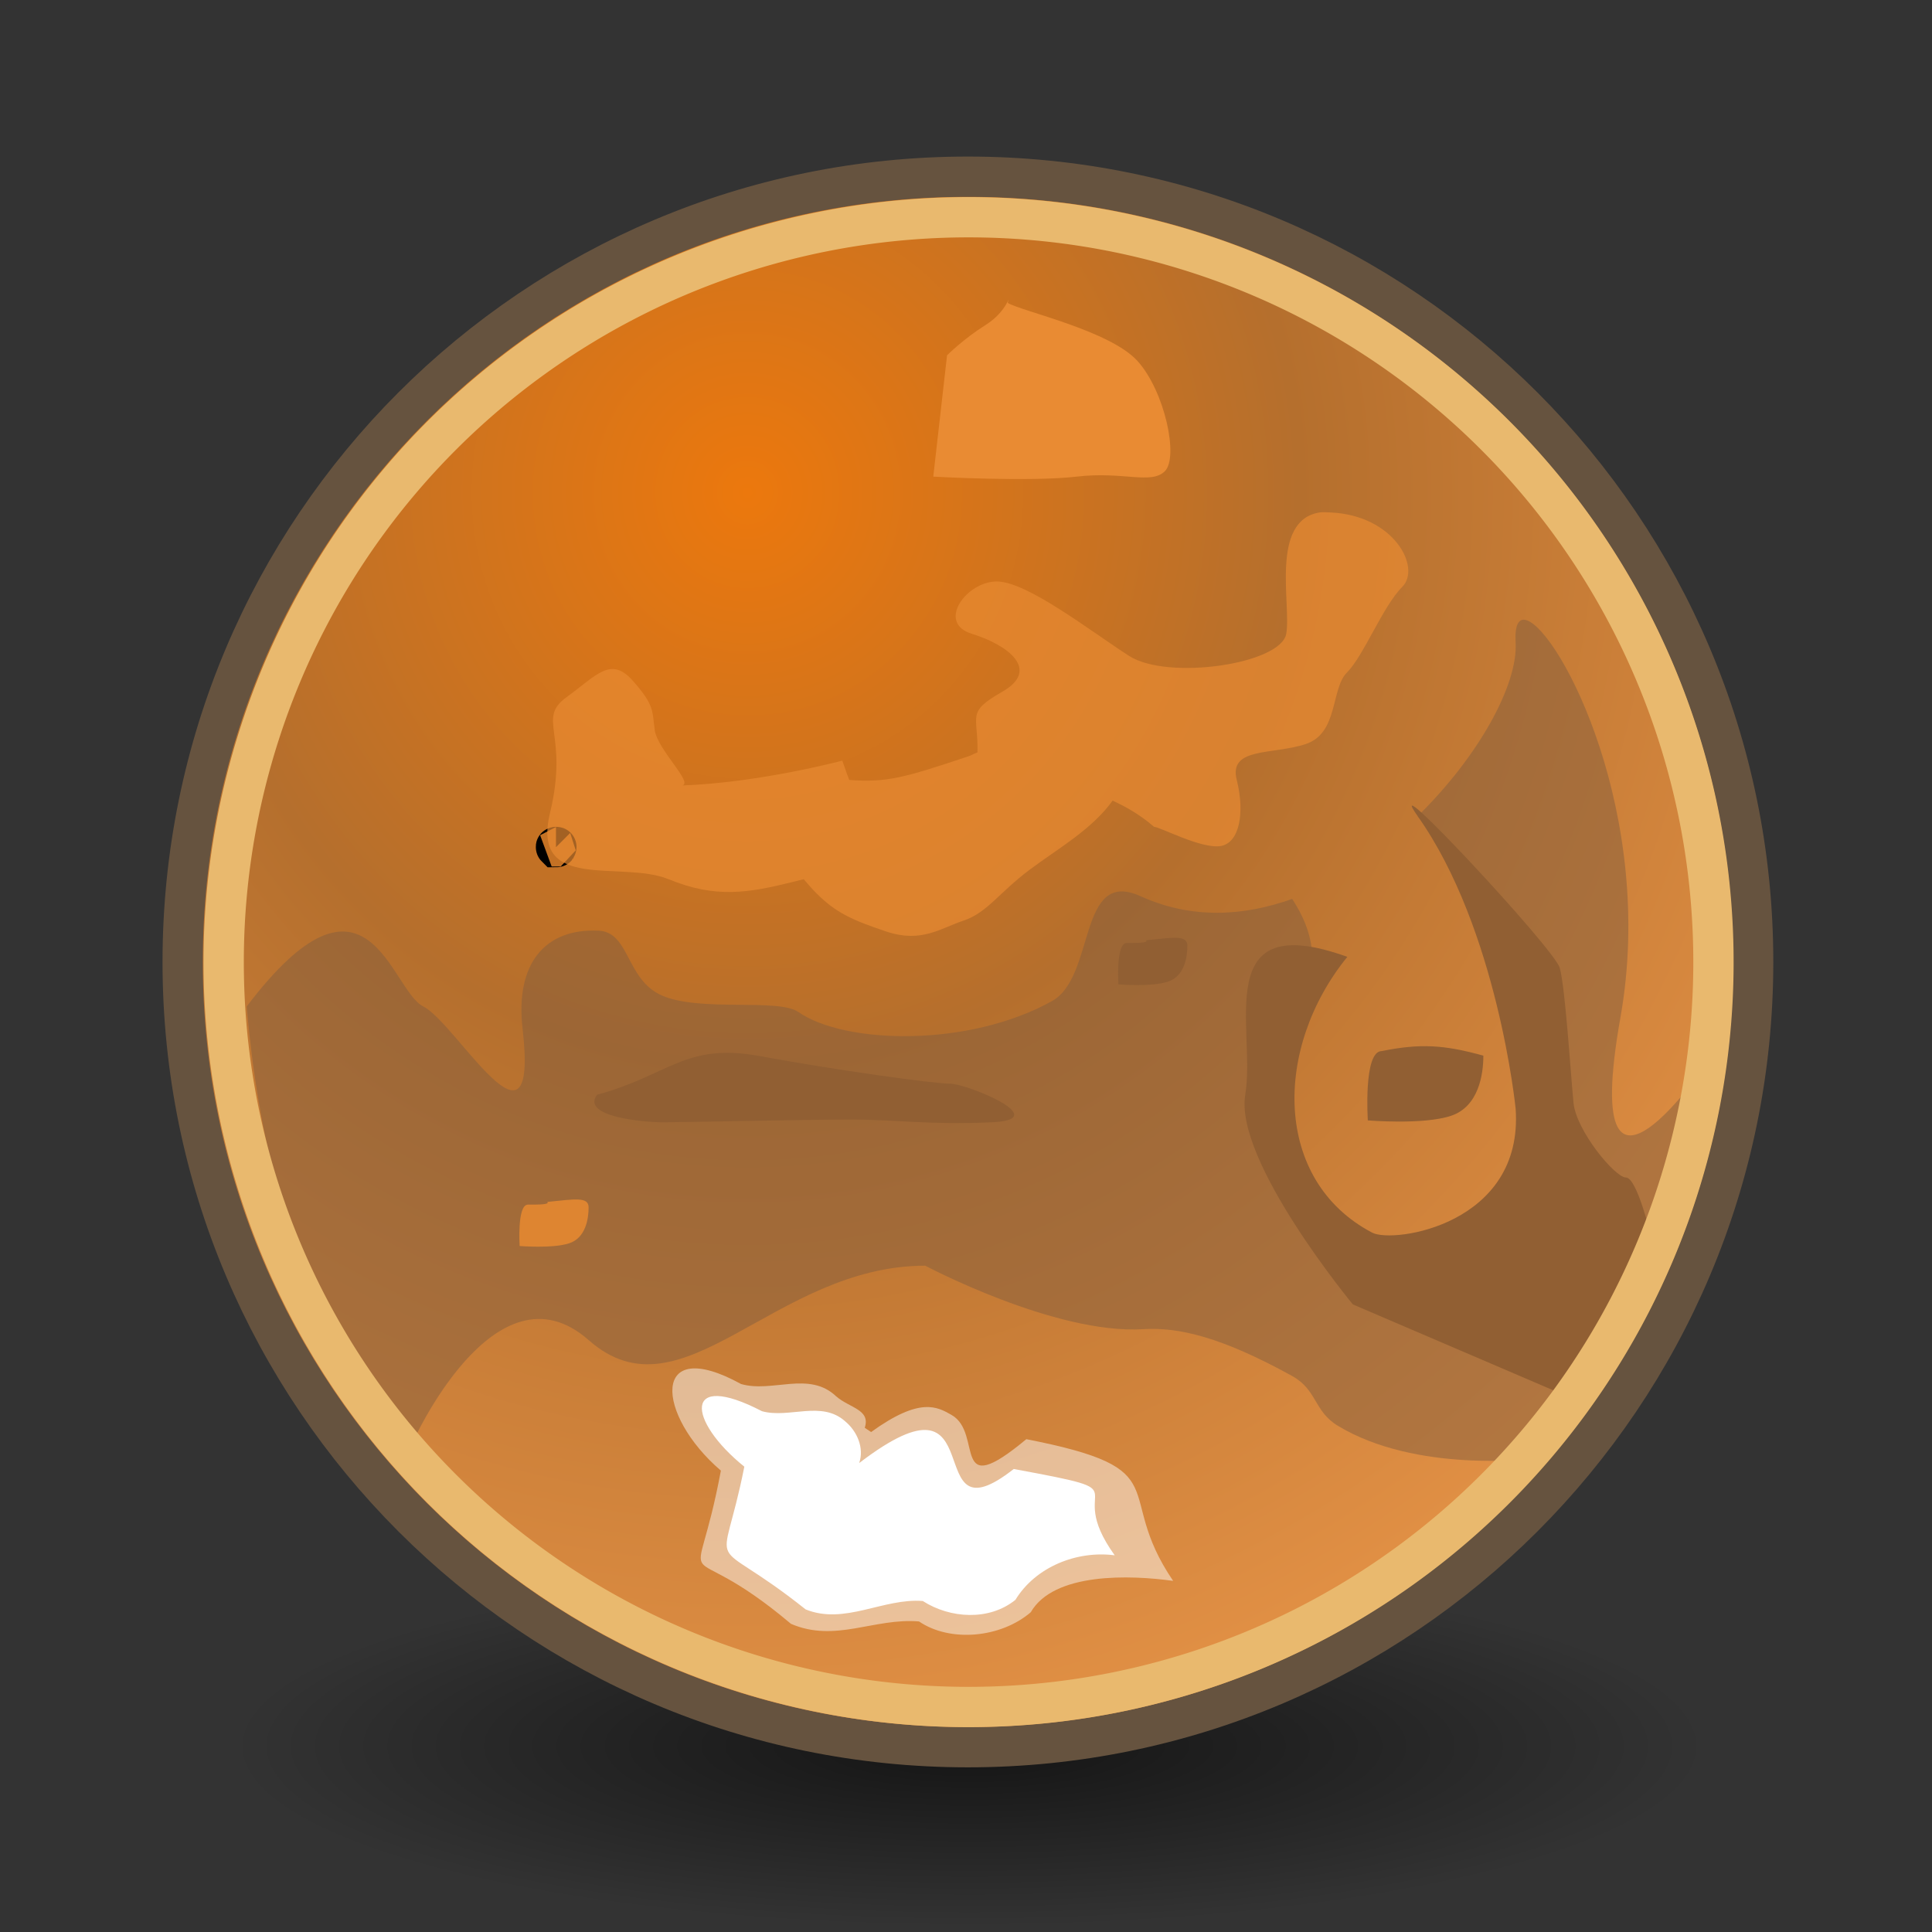<?xml version="1.0" encoding="UTF-8" standalone="no"?>
<!-- Created with Inkscape (http://www.inkscape.org/) -->
<svg xmlns:dc="http://purl.org/dc/elements/1.1/" xmlns:cc="http://creativecommons.org/ns#" xmlns:rdf="http://www.w3.org/1999/02/22-rdf-syntax-ns#" xmlns:svg="http://www.w3.org/2000/svg" xmlns="http://www.w3.org/2000/svg" xmlns:xlink="http://www.w3.org/1999/xlink" xmlns:sodipodi="http://sodipodi.sourceforge.net/DTD/sodipodi-0.dtd" xmlns:inkscape="http://www.inkscape.org/namespaces/inkscape" width="48px" height="48px" id="svg1306" sodipodi:version="0.32" inkscape:version="0.48.0 r9654" sodipodi:docname="Tango Mars.svg" version="1.1">
  <rect width="100%" height="100%" fill="#333333" stroke="none"/>
  <defs id="defs1308">
    <linearGradient id="linearGradient3978">
      <stop style="stop-color:#ec780d;stop-opacity:1;" offset="0" id="stop3980"/>
      <stop id="stop3986" offset="0.458" style="stop-color:#b56f2d;stop-opacity:1;"/>
      <stop style="stop-color:#e08f44;stop-opacity:1;" offset="1" id="stop3982"/>
    </linearGradient>
    <inkscape:perspective sodipodi:type="inkscape:persp3d" inkscape:vp_x="0 : 24 : 1" inkscape:vp_y="0 : 1000 : 0" inkscape:vp_z="48 : 24 : 1" inkscape:persp3d-origin="24 : 16 : 1" id="perspective2979"/>
    <linearGradient inkscape:collect="always" id="linearGradient9642">
      <stop style="stop-color:#787974;stop-opacity:1;" offset="0" id="stop9644"/>
      <stop style="stop-color:#787974;stop-opacity:0;" offset="1" id="stop9646"/>
    </linearGradient>
    <linearGradient inkscape:collect="always" xlink:href="#linearGradient2298" id="linearGradient7748" gradientUnits="userSpaceOnUse" x1="-27.007" y1="-37.55" x2="-34.7" y2="-4.449"/>
    <linearGradient inkscape:collect="always" xlink:href="#linearGradient2527" id="linearGradient7746" gradientUnits="userSpaceOnUse" x1="-25.137" y1="-1.249" x2="-35.653" y2="-24.884"/>
    <linearGradient inkscape:collect="always" xlink:href="#linearGradient3478" id="linearGradient7744" gradientUnits="userSpaceOnUse" x1="11.149" y1="-43.997" x2="4.963" y2="-8.308"/>
    <linearGradient inkscape:collect="always" id="linearGradient4829">
      <stop style="stop-color:#000000;stop-opacity:1;" offset="0" id="stop4831"/>
      <stop style="stop-color:#000000;stop-opacity:0;" offset="1" id="stop4833"/>
    </linearGradient>
    <linearGradient inkscape:collect="always" id="linearGradient3478">
      <stop style="stop-color:#ffffff;stop-opacity:1;" offset="0" id="stop3480"/>
      <stop style="stop-color:#ffffff;stop-opacity:0;" offset="1" id="stop3482"/>
    </linearGradient>
    <linearGradient inkscape:collect="always" id="linearGradient2298">
      <stop style="stop-color:#ffffff;stop-opacity:1;" offset="0" id="stop2300"/>
      <stop style="stop-color:#ffffff;stop-opacity:0;" offset="1" id="stop2302"/>
    </linearGradient>
    <linearGradient inkscape:collect="always" id="linearGradient3347">
      <stop style="stop-color:#edd400;stop-opacity:1;" offset="0" id="stop3349"/>
      <stop style="stop-color:#edd400;stop-opacity:0;" offset="1" id="stop3351"/>
    </linearGradient>
    <linearGradient inkscape:collect="always" id="linearGradient2527">
      <stop style="stop-color:#fcaf3e;stop-opacity:1;" offset="0" id="stop2529"/>
      <stop style="stop-color:#fcaf3e;stop-opacity:0;" offset="1" id="stop2531"/>
    </linearGradient>
    <linearGradient inkscape:collect="always" id="linearGradient2500">
      <stop style="stop-color:#fce94f;stop-opacity:1;" offset="0" id="stop2502"/>
      <stop style="stop-color:#fce94f;stop-opacity:0;" offset="1" id="stop2504"/>
    </linearGradient>
    <linearGradient inkscape:collect="always" id="linearGradient2392">
      <stop style="stop-color:#eeeeec;stop-opacity:1;" offset="0" id="stop2394"/>
      <stop style="stop-color:#eeeeec;stop-opacity:0;" offset="1" id="stop2396"/>
    </linearGradient>
    <linearGradient inkscape:collect="always" id="linearGradient2254">
      <stop style="stop-color:#ffffff;stop-opacity:1;" offset="0" id="stop2256"/>
      <stop style="stop-color:#ffffff;stop-opacity:0;" offset="1" id="stop2258"/>
    </linearGradient>
    <linearGradient inkscape:collect="always" xlink:href="#linearGradient2254" id="linearGradient2263" gradientUnits="userSpaceOnUse" x1="14.261" y1="9.286" x2="16.852" y2="16.269" gradientTransform="translate(-1.609,3.097)"/>
    <linearGradient inkscape:collect="always" xlink:href="#linearGradient2254" id="linearGradient2267" gradientUnits="userSpaceOnUse" gradientTransform="translate(3.555,0.969)" x1="14.261" y1="9.286" x2="16.852" y2="16.269"/>
    <linearGradient inkscape:collect="always" xlink:href="#linearGradient2254" id="linearGradient2271" gradientUnits="userSpaceOnUse" gradientTransform="translate(9.264,3.495)" x1="14.261" y1="9.286" x2="16.852" y2="16.269"/>
    <linearGradient inkscape:collect="always" xlink:href="#linearGradient2254" id="linearGradient2275" gradientUnits="userSpaceOnUse" gradientTransform="translate(8.497,-2.331)" x1="14.261" y1="9.286" x2="16.852" y2="16.269"/>
    <linearGradient inkscape:collect="always" xlink:href="#linearGradient2254" id="linearGradient2279" gradientUnits="userSpaceOnUse" gradientTransform="translate(14.463,2.014)" x1="14.261" y1="9.286" x2="16.852" y2="16.269"/>
    <linearGradient inkscape:collect="always" xlink:href="#linearGradient2254" id="linearGradient2283" gradientUnits="userSpaceOnUse" gradientTransform="matrix(0.751,0,0,1,-0.197,7.613)" x1="14.261" y1="9.286" x2="16.852" y2="16.269"/>
    <linearGradient inkscape:collect="always" xlink:href="#linearGradient2254" id="linearGradient2287" gradientUnits="userSpaceOnUse" gradientTransform="matrix(1.284,0,0,1,14.62,4.452)" x1="14.261" y1="9.286" x2="16.852" y2="16.269"/>
    <linearGradient inkscape:collect="always" xlink:href="#linearGradient2254" id="linearGradient2291" gradientUnits="userSpaceOnUse" gradientTransform="matrix(0.834,0,0,1,14.876,8.57)" x1="14.261" y1="9.286" x2="16.852" y2="16.269"/>
    <linearGradient inkscape:collect="always" xlink:href="#linearGradient2254" id="linearGradient2295" gradientUnits="userSpaceOnUse" gradientTransform="matrix(1.462,0,0,1.262,-5.687,1.81)" x1="14.261" y1="9.286" x2="16.852" y2="16.269"/>
    <linearGradient inkscape:collect="always" xlink:href="#linearGradient2254" id="linearGradient2299" gradientUnits="userSpaceOnUse" gradientTransform="matrix(1.107,0,0,1,6.384,6.5)" x1="14.261" y1="9.286" x2="16.852" y2="16.269"/>
    <linearGradient inkscape:collect="always" xlink:href="#linearGradient2254" id="linearGradient2303" gradientUnits="userSpaceOnUse" gradientTransform="translate(1.708,-5.784)" x1="14.261" y1="9.286" x2="16.852" y2="16.269"/>
    <linearGradient inkscape:collect="always" xlink:href="#linearGradient2254" id="linearGradient2311" gradientUnits="userSpaceOnUse" gradientTransform="matrix(-0.976,0,0,1,53.948,8.564)" x1="14.261" y1="9.286" x2="16.852" y2="16.269"/>
    <linearGradient inkscape:collect="always" xlink:href="#linearGradient2254" id="linearGradient2350" gradientUnits="userSpaceOnUse" gradientTransform="translate(16.14,24.664)" x1="14.261" y1="9.286" x2="16.852" y2="16.269"/>
    <linearGradient inkscape:collect="always" xlink:href="#linearGradient2254" id="linearGradient2352" gradientUnits="userSpaceOnUse" gradientTransform="translate(-0.932,25.872)" x1="14.261" y1="9.286" x2="16.852" y2="16.269"/>
    <linearGradient inkscape:collect="always" xlink:href="#linearGradient2254" id="linearGradient2354" gradientUnits="userSpaceOnUse" gradientTransform="translate(5.357,23.869)" x1="14.261" y1="9.286" x2="16.852" y2="16.269"/>
    <linearGradient inkscape:collect="always" xlink:href="#linearGradient2254" id="linearGradient2356" gradientUnits="userSpaceOnUse" gradientTransform="translate(11.19,26.52)" x1="14.261" y1="9.286" x2="16.852" y2="16.269"/>
    <linearGradient inkscape:collect="always" xlink:href="#linearGradient2254" id="linearGradient2358" gradientUnits="userSpaceOnUse" gradientTransform="translate(10.306,19.273)" x1="14.261" y1="9.286" x2="16.852" y2="16.269"/>
    <linearGradient inkscape:collect="always" xlink:href="#linearGradient2254" id="linearGradient2360" gradientUnits="userSpaceOnUse" gradientTransform="matrix(0.751,0,0,1,0.229,30.763)" x1="14.261" y1="9.286" x2="16.852" y2="16.269"/>
    <linearGradient inkscape:collect="always" xlink:href="#linearGradient2254" id="linearGradient2362" gradientUnits="userSpaceOnUse" gradientTransform="matrix(1.284,0,0,1,16.671,27.227)" x1="14.261" y1="9.286" x2="16.852" y2="16.269"/>
    <linearGradient inkscape:collect="always" xlink:href="#linearGradient2254" id="linearGradient2364" gradientUnits="userSpaceOnUse" gradientTransform="matrix(0.834,0,0,1,17.053,31.47)" x1="14.261" y1="9.286" x2="16.852" y2="16.269"/>
    <linearGradient inkscape:collect="always" xlink:href="#linearGradient2254" id="linearGradient2366" gradientUnits="userSpaceOnUse" gradientTransform="matrix(1.462,0,0,1.262,-4.011,24.96)" x1="14.261" y1="9.286" x2="16.852" y2="16.269"/>
    <linearGradient inkscape:collect="always" xlink:href="#linearGradient2254" id="linearGradient2368" gradientUnits="userSpaceOnUse" gradientTransform="matrix(1.107,0,0,1,8.185,29.526)" x1="14.261" y1="9.286" x2="16.852" y2="16.269"/>
    <linearGradient inkscape:collect="always" xlink:href="#linearGradient2254" id="linearGradient2370" gradientUnits="userSpaceOnUse" gradientTransform="translate(4.208,21.305)" x1="14.261" y1="9.286" x2="16.852" y2="16.269"/>
    <linearGradient inkscape:collect="always" xlink:href="#linearGradient2254" id="linearGradient2372" gradientUnits="userSpaceOnUse" gradientTransform="matrix(-0.976,0,0,1,56.124,32.089)" x1="14.261" y1="9.286" x2="16.852" y2="16.269"/>
    <linearGradient inkscape:collect="always" xlink:href="#linearGradient2392" id="linearGradient2398" x1="6.665" y1="13.803" x2="41.404" y2="13.803" gradientUnits="userSpaceOnUse" gradientTransform="matrix(0.992,0,0,0.991,1.129,5.404)"/>
    <linearGradient inkscape:collect="always" xlink:href="#linearGradient2254" id="linearGradient2426" gradientUnits="userSpaceOnUse" gradientTransform="translate(14.463,2.014)" x1="14.261" y1="9.286" x2="16.852" y2="16.269"/>
    <linearGradient inkscape:collect="always" xlink:href="#linearGradient2254" id="linearGradient2428" gradientUnits="userSpaceOnUse" gradientTransform="translate(8.497,-2.331)" x1="14.261" y1="9.286" x2="16.852" y2="16.269"/>
    <linearGradient inkscape:collect="always" xlink:href="#linearGradient2254" id="linearGradient2430" gradientUnits="userSpaceOnUse" gradientTransform="translate(-1.609,3.097)" x1="14.261" y1="9.286" x2="16.852" y2="16.269"/>
    <linearGradient inkscape:collect="always" xlink:href="#linearGradient2254" id="linearGradient2432" gradientUnits="userSpaceOnUse" gradientTransform="translate(3.555,0.969)" x1="14.261" y1="9.286" x2="16.852" y2="16.269"/>
    <linearGradient inkscape:collect="always" xlink:href="#linearGradient2254" id="linearGradient2434" gradientUnits="userSpaceOnUse" gradientTransform="translate(9.264,3.495)" x1="14.261" y1="9.286" x2="16.852" y2="16.269"/>
    <linearGradient inkscape:collect="always" xlink:href="#linearGradient2254" id="linearGradient2436" gradientUnits="userSpaceOnUse" gradientTransform="matrix(0.751,0,0,1,-0.197,7.613)" x1="14.261" y1="9.286" x2="16.852" y2="16.269"/>
    <linearGradient inkscape:collect="always" xlink:href="#linearGradient2254" id="linearGradient2438" gradientUnits="userSpaceOnUse" gradientTransform="matrix(1.284,0,0,1,14.62,4.452)" x1="14.261" y1="9.286" x2="16.852" y2="16.269"/>
    <linearGradient inkscape:collect="always" xlink:href="#linearGradient2254" id="linearGradient2440" gradientUnits="userSpaceOnUse" gradientTransform="matrix(0.834,0,0,1,14.876,8.57)" x1="14.261" y1="9.286" x2="16.852" y2="16.269"/>
    <linearGradient inkscape:collect="always" xlink:href="#linearGradient2254" id="linearGradient2442" gradientUnits="userSpaceOnUse" gradientTransform="matrix(1.462,0,0,1.262,-5.687,1.81)" x1="14.261" y1="9.286" x2="16.852" y2="16.269"/>
    <linearGradient inkscape:collect="always" xlink:href="#linearGradient2254" id="linearGradient2444" gradientUnits="userSpaceOnUse" gradientTransform="matrix(1.107,0,0,1,6.384,6.5)" x1="14.261" y1="9.286" x2="16.852" y2="16.269"/>
    <linearGradient inkscape:collect="always" xlink:href="#linearGradient2254" id="linearGradient2446" gradientUnits="userSpaceOnUse" gradientTransform="matrix(-0.976,0,0,1,53.948,8.564)" x1="14.261" y1="9.286" x2="16.852" y2="16.269"/>
    <linearGradient inkscape:collect="always" xlink:href="#linearGradient2392" id="linearGradient2448" gradientUnits="userSpaceOnUse" gradientTransform="matrix(0.992,0,0,0.991,1.129,5.404)" x1="6.665" y1="13.803" x2="41.404" y2="13.803"/>
    <linearGradient inkscape:collect="always" xlink:href="#linearGradient2392" id="linearGradient2451" gradientUnits="userSpaceOnUse" gradientTransform="matrix(0.992,0,0,0.991,4.379,10.654)" x1="6.665" y1="13.803" x2="41.404" y2="13.803"/>
    <linearGradient inkscape:collect="always" xlink:href="#linearGradient2254" id="linearGradient2457" gradientUnits="userSpaceOnUse" gradientTransform="matrix(1.107,0,0,1,9.634,11.75)" x1="14.261" y1="9.286" x2="16.852" y2="16.269"/>
    <linearGradient inkscape:collect="always" xlink:href="#linearGradient2254" id="linearGradient2460" gradientUnits="userSpaceOnUse" gradientTransform="matrix(1.462,0,0,1.262,-2.437,7.06)" x1="14.261" y1="9.286" x2="16.852" y2="16.269"/>
    <linearGradient inkscape:collect="always" xlink:href="#linearGradient2254" id="linearGradient2463" gradientUnits="userSpaceOnUse" gradientTransform="matrix(0.834,0,0,1,18.126,13.82)" x1="14.261" y1="9.286" x2="16.852" y2="16.269"/>
    <linearGradient inkscape:collect="always" xlink:href="#linearGradient2254" id="linearGradient2469" gradientUnits="userSpaceOnUse" gradientTransform="matrix(0.751,0,0,1,3.053,12.863)" x1="14.261" y1="9.286" x2="16.852" y2="16.269"/>
    <linearGradient inkscape:collect="always" xlink:href="#linearGradient2254" id="linearGradient2472" gradientUnits="userSpaceOnUse" gradientTransform="translate(12.514,8.745)" x1="14.261" y1="9.286" x2="16.852" y2="16.269"/>
    <linearGradient inkscape:collect="always" xlink:href="#linearGradient2254" id="linearGradient2475" gradientUnits="userSpaceOnUse" gradientTransform="translate(6.805,6.219)" x1="14.261" y1="9.286" x2="16.852" y2="16.269"/>
    <linearGradient inkscape:collect="always" xlink:href="#linearGradient2254" id="linearGradient2478" gradientUnits="userSpaceOnUse" gradientTransform="translate(1.641,8.347)" x1="14.261" y1="9.286" x2="16.852" y2="16.269"/>
    <linearGradient inkscape:collect="always" xlink:href="#linearGradient2254" id="linearGradient2483" gradientUnits="userSpaceOnUse" gradientTransform="translate(0.842,-3.998)" x1="14.261" y1="9.286" x2="16.852" y2="16.269"/>
    <linearGradient inkscape:collect="always" xlink:href="#linearGradient2500" id="linearGradient2506" x1="37" y1="-21.75" x2="53.75" y2="9" gradientUnits="userSpaceOnUse"/>
    <linearGradient inkscape:collect="always" xlink:href="#linearGradient2500" id="linearGradient2509" gradientUnits="userSpaceOnUse" x1="37" y1="-21.75" x2="53.75" y2="9" gradientTransform="matrix(0.889,0,0,0.618,-4.771,39.814)"/>
    <linearGradient inkscape:collect="always" xlink:href="#linearGradient2500" id="linearGradient2513" gradientUnits="userSpaceOnUse" gradientTransform="matrix(0.606,0,0,0.711,-0.225,42.195)" x1="38.858" y1="-18.407" x2="53.75" y2="9"/>
    <linearGradient inkscape:collect="always" xlink:href="#linearGradient2500" id="linearGradient2517" gradientUnits="userSpaceOnUse" gradientTransform="matrix(0.414,0,0,0.779,-1.911,36.879)" x1="37" y1="-21.75" x2="53.75" y2="9"/>
    <linearGradient inkscape:collect="always" xlink:href="#linearGradient2527" id="linearGradient2533" x1="-25.137" y1="-1.249" x2="-35.653" y2="-24.884" gradientUnits="userSpaceOnUse"/>
    <linearGradient inkscape:collect="always" xlink:href="#linearGradient2254" id="linearGradient2537" gradientUnits="userSpaceOnUse" gradientTransform="translate(17.338,3.416)" x1="14.261" y1="9.286" x2="16.852" y2="16.269"/>
    <linearGradient inkscape:collect="always" xlink:href="#linearGradient2254" id="linearGradient2541" gradientUnits="userSpaceOnUse" gradientTransform="translate(13.401,1.353)" x1="14.261" y1="9.286" x2="16.852" y2="16.269"/>
    <linearGradient inkscape:collect="always" xlink:href="#linearGradient2254" id="linearGradient2555" gradientUnits="userSpaceOnUse" gradientTransform="translate(-7.5,1.709)" x1="14.261" y1="9.286" x2="16.852" y2="16.269"/>
    <linearGradient inkscape:collect="always" xlink:href="#linearGradient2254" id="linearGradient2563" gradientUnits="userSpaceOnUse" gradientTransform="translate(-0.727,2.481)" x1="14.261" y1="9.286" x2="16.852" y2="16.269"/>
    <linearGradient inkscape:collect="always" xlink:href="#linearGradient3347" id="linearGradient3353" x1="23.304" y1="29.116" x2="29.75" y2="46.093" gradientUnits="userSpaceOnUse"/>
    <linearGradient inkscape:collect="always" xlink:href="#linearGradient2254" id="linearGradient3366" gradientUnits="userSpaceOnUse" gradientTransform="translate(13.401,1.353)" x1="14.261" y1="9.286" x2="16.852" y2="16.269"/>
    <linearGradient inkscape:collect="always" xlink:href="#linearGradient2254" id="linearGradient3368" gradientUnits="userSpaceOnUse" gradientTransform="translate(1.641,8.347)" x1="14.261" y1="9.286" x2="16.852" y2="16.269"/>
    <linearGradient inkscape:collect="always" xlink:href="#linearGradient2254" id="linearGradient3370" gradientUnits="userSpaceOnUse" gradientTransform="translate(6.805,6.219)" x1="14.261" y1="9.286" x2="16.852" y2="16.269"/>
    <linearGradient inkscape:collect="always" xlink:href="#linearGradient2254" id="linearGradient3372" gradientUnits="userSpaceOnUse" gradientTransform="translate(12.514,8.745)" x1="14.261" y1="9.286" x2="16.852" y2="16.269"/>
    <linearGradient inkscape:collect="always" xlink:href="#linearGradient2254" id="linearGradient3374" gradientUnits="userSpaceOnUse" gradientTransform="matrix(0.751,0,0,1,3.053,12.863)" x1="14.261" y1="9.286" x2="16.852" y2="16.269"/>
    <linearGradient inkscape:collect="always" xlink:href="#linearGradient2254" id="linearGradient3376" gradientUnits="userSpaceOnUse" gradientTransform="matrix(0.834,0,0,1,18.126,13.82)" x1="14.261" y1="9.286" x2="16.852" y2="16.269"/>
    <linearGradient inkscape:collect="always" xlink:href="#linearGradient2254" id="linearGradient3378" gradientUnits="userSpaceOnUse" gradientTransform="matrix(1.462,0,0,1.262,-2.437,7.06)" x1="14.261" y1="9.286" x2="16.852" y2="16.269"/>
    <linearGradient inkscape:collect="always" xlink:href="#linearGradient2254" id="linearGradient3380" gradientUnits="userSpaceOnUse" gradientTransform="matrix(1.107,0,0,1,9.634,11.75)" x1="14.261" y1="9.286" x2="16.852" y2="16.269"/>
    <linearGradient inkscape:collect="always" xlink:href="#linearGradient2254" id="linearGradient3383" gradientUnits="userSpaceOnUse" gradientTransform="matrix(1.107,0,0,1,0.795,6.094)" x1="14.261" y1="9.286" x2="16.852" y2="16.269"/>
    <linearGradient inkscape:collect="always" xlink:href="#linearGradient2254" id="linearGradient3386" gradientUnits="userSpaceOnUse" gradientTransform="matrix(1.462,0,0,1.262,-11.276,1.403)" x1="14.261" y1="9.286" x2="16.852" y2="16.269"/>
    <linearGradient inkscape:collect="always" xlink:href="#linearGradient2254" id="linearGradient3389" gradientUnits="userSpaceOnUse" gradientTransform="matrix(0.834,0,0,1,9.287,8.163)" x1="14.261" y1="9.286" x2="16.852" y2="16.269"/>
    <linearGradient inkscape:collect="always" xlink:href="#linearGradient2254" id="linearGradient3392" gradientUnits="userSpaceOnUse" gradientTransform="matrix(0.751,0,0,1,-5.786,7.206)" x1="14.261" y1="9.286" x2="16.852" y2="16.269"/>
    <linearGradient inkscape:collect="always" xlink:href="#linearGradient2254" id="linearGradient3395" gradientUnits="userSpaceOnUse" gradientTransform="translate(3.675,3.088)" x1="14.261" y1="9.286" x2="16.852" y2="16.269"/>
    <linearGradient inkscape:collect="always" xlink:href="#linearGradient2254" id="linearGradient3398" gradientUnits="userSpaceOnUse" gradientTransform="translate(-2.034,0.562)" x1="14.261" y1="9.286" x2="16.852" y2="16.269"/>
    <linearGradient inkscape:collect="always" xlink:href="#linearGradient2254" id="linearGradient3401" gradientUnits="userSpaceOnUse" gradientTransform="translate(-7.198,2.69)" x1="14.261" y1="9.286" x2="16.852" y2="16.269"/>
    <linearGradient inkscape:collect="always" xlink:href="#linearGradient2254" id="linearGradient3405" gradientUnits="userSpaceOnUse" gradientTransform="translate(4.562,-4.303)" x1="14.261" y1="9.286" x2="16.852" y2="16.269"/>
    <linearGradient inkscape:collect="always" xlink:href="#linearGradient2254" id="linearGradient1514" gradientUnits="userSpaceOnUse" gradientTransform="translate(88.493,-9.698)" x1="14.261" y1="9.286" x2="16.852" y2="16.269"/>
    <linearGradient inkscape:collect="always" xlink:href="#linearGradient2254" id="linearGradient1516" gradientUnits="userSpaceOnUse" gradientTransform="matrix(1.462,0,0,1.262,56.255,-12.394)" x1="14.261" y1="9.286" x2="16.852" y2="16.269"/>
    <linearGradient inkscape:collect="always" xlink:href="#linearGradient2254" id="linearGradient1518" gradientUnits="userSpaceOnUse" gradientTransform="matrix(1.284,0,0,1,79.369,-3.194)" x1="14.261" y1="9.286" x2="16.852" y2="16.269"/>
    <linearGradient inkscape:collect="always" xlink:href="#linearGradient2527" id="linearGradient1520" gradientUnits="userSpaceOnUse" x1="-25.137" y1="-1.249" x2="-35.653" y2="-24.884"/>
    <linearGradient inkscape:collect="always" xlink:href="#linearGradient2254" id="linearGradient1522" gradientUnits="userSpaceOnUse" gradientTransform="translate(-7.198,2.69)" x1="14.261" y1="9.286" x2="16.852" y2="16.269"/>
    <linearGradient inkscape:collect="always" xlink:href="#linearGradient2254" id="linearGradient1524" gradientUnits="userSpaceOnUse" gradientTransform="translate(-2.034,0.562)" x1="14.261" y1="9.286" x2="16.852" y2="16.269"/>
    <linearGradient inkscape:collect="always" xlink:href="#linearGradient2254" id="linearGradient1526" gradientUnits="userSpaceOnUse" gradientTransform="translate(3.675,3.088)" x1="14.261" y1="9.286" x2="16.852" y2="16.269"/>
    <linearGradient inkscape:collect="always" xlink:href="#linearGradient2254" id="linearGradient1528" gradientUnits="userSpaceOnUse" gradientTransform="matrix(0.751,0,0,1,-5.786,7.206)" x1="14.261" y1="9.286" x2="16.852" y2="16.269"/>
    <linearGradient inkscape:collect="always" xlink:href="#linearGradient2254" id="linearGradient1530" gradientUnits="userSpaceOnUse" gradientTransform="matrix(0.834,0,0,1,9.287,8.163)" x1="14.261" y1="9.286" x2="16.852" y2="16.269"/>
    <linearGradient inkscape:collect="always" xlink:href="#linearGradient2254" id="linearGradient1532" gradientUnits="userSpaceOnUse" gradientTransform="matrix(1.462,0,0,1.262,-11.276,1.403)" x1="14.261" y1="9.286" x2="16.852" y2="16.269"/>
    <linearGradient inkscape:collect="always" xlink:href="#linearGradient2254" id="linearGradient1534" gradientUnits="userSpaceOnUse" gradientTransform="matrix(1.107,0,0,1,0.795,6.094)" x1="14.261" y1="9.286" x2="16.852" y2="16.269"/>
    <linearGradient inkscape:collect="always" xlink:href="#linearGradient2254" id="linearGradient1536" gradientUnits="userSpaceOnUse" gradientTransform="matrix(-0.976,0,0,1,123.116,-5.446)" x1="14.261" y1="9.286" x2="16.852" y2="16.269"/>
    <linearGradient inkscape:collect="always" xlink:href="#linearGradient2254" id="linearGradient1538" gradientUnits="userSpaceOnUse" gradientTransform="translate(57.977,-10.569)" x1="14.261" y1="9.286" x2="16.852" y2="16.269"/>
    <linearGradient inkscape:collect="always" xlink:href="#linearGradient2527" id="linearGradient1557" gradientUnits="userSpaceOnUse" x1="-25.137" y1="-1.249" x2="-35.653" y2="-24.884"/>
    <radialGradient inkscape:collect="always" xlink:href="#linearGradient4829" id="radialGradient4835" cx="-35.002" cy="-1.144" fx="-35.002" fy="-1.144" r="17.501" gradientTransform="matrix(1,0,0,0.566,-5.564992e-15,-0.497)" gradientUnits="userSpaceOnUse"/>
    <linearGradient inkscape:collect="always" xlink:href="#linearGradient2298" id="linearGradient1427" gradientUnits="userSpaceOnUse" x1="-27.007" y1="-37.55" x2="-34.7" y2="-4.449"/>
    <linearGradient inkscape:collect="always" xlink:href="#linearGradient3478" id="linearGradient1431" gradientUnits="userSpaceOnUse" x1="11.149" y1="-43.997" x2="4.963" y2="-8.308"/>
    <linearGradient inkscape:collect="always" xlink:href="#linearGradient3478" id="linearGradient14128" gradientUnits="userSpaceOnUse" x1="11.149" y1="-43.997" x2="4.963" y2="-8.308"/>
    <linearGradient inkscape:collect="always" xlink:href="#linearGradient2527" id="linearGradient14130" gradientUnits="userSpaceOnUse" x1="-25.137" y1="-1.249" x2="-35.653" y2="-24.884"/>
    <linearGradient inkscape:collect="always" xlink:href="#linearGradient2298" id="linearGradient14132" gradientUnits="userSpaceOnUse" x1="-27.007" y1="-37.55" x2="-34.7" y2="-4.449"/>
    <radialGradient inkscape:collect="always" xlink:href="#linearGradient9642" id="radialGradient3823" gradientUnits="userSpaceOnUse" gradientTransform="matrix(0.016,0,0,0.02,365.112,-422.55)" cx="97.468" cy="-405.912" fx="97.468" fy="-405.912" r="358.446"/>
    <inkscape:perspective id="perspective3833" inkscape:persp3d-origin="0.5 : 0.33333333 : 1" inkscape:vp_z="1 : 0.5 : 1" inkscape:vp_y="0 : 1000 : 0" inkscape:vp_x="0 : 0.5 : 1" sodipodi:type="inkscape:persp3d"/>
    <radialGradient inkscape:collect="always" xlink:href="#linearGradient3978" id="radialGradient3984" cx="-58.971" cy="-5.528" fx="-58.971" fy="-5.528" r="9.75" gradientUnits="userSpaceOnUse" gradientTransform="matrix(0.028,1.592,-1.534,0.027,-65.774,88.528)"/>
    <radialGradient inkscape:collect="always" xlink:href="#linearGradient3978" id="radialGradient6953" gradientUnits="userSpaceOnUse" gradientTransform="matrix(0.028,1.592,-1.534,0.027,-65.774,88.528)" cx="-58.971" cy="-5.528" fx="-58.971" fy="-5.528" r="9.75"/>
    <radialGradient inkscape:collect="always" xlink:href="#linearGradient4126" id="radialGradient3976" gradientUnits="userSpaceOnUse" gradientTransform="matrix(1,0,0,0.5,0,20)" cx="23.857" cy="40" fx="23.857" fy="40" r="17.143"/>
    <linearGradient id="linearGradient4126" inkscape:collect="always">
      <stop id="stop4128" offset="0" style="stop-color:#000000;stop-opacity:1;"/>
      <stop id="stop4130" offset="1" style="stop-color:#000000;stop-opacity:0;"/>
    </linearGradient>
    <radialGradient r="17.143" fy="40" fx="23.857" cy="40" cx="23.857" gradientTransform="matrix(1,0,0,0.5,0,20)" gradientUnits="userSpaceOnUse" id="radialGradient6386" xlink:href="#linearGradient4126" inkscape:collect="always"/>
  </defs>
  <sodipodi:namedview id="base" pagecolor="#ffffff" bordercolor="#666666" borderopacity="1.0" inkscape:pageopacity="0.0" inkscape:pageshadow="2" inkscape:zoom="4" inkscape:cx="37.068712" inkscape:cy="35.777645" inkscape:current-layer="g7598" showgrid="false" inkscape:grid-bbox="true" inkscape:document-units="px" inkscape:window-width="1340" inkscape:window-height="876" inkscape:window-x="99" inkscape:window-y="0" inkscape:showpageshadow="false" inkscape:object-nodes="true" inkscape:window-maximized="1">
    <inkscape:grid type="xygrid" id="grid6955"/>
  </sodipodi:namedview>
  <g id="layer1" inkscape:label="Layer 1" inkscape:groupmode="layer">
    <g id="g7594" transform="matrix(1.352,0,0,1.352,-472.127,626.89)">
      <path inkscape:r_cy="true" inkscape:r_cx="true" transform="matrix(0.792,0,0,0.388,348.125,-447.109)" d="M 41,40 A 17.143,8.571 0 1 1 6.714,40 17.143,8.571 0 1 1 41,40 z" sodipodi:ry="8.5714283" sodipodi:rx="17.142857" sodipodi:cy="40" sodipodi:cx="23.857143" id="path6548" style="opacity:0.6;color:#000000;fill:url(#radialGradient6386);fill-opacity:1;fill-rule:nonzero;stroke:none;stroke-width:1;marker:none;visibility:visible;display:block;overflow:visible" sodipodi:type="arc"/>
      <g id="g6935" transform="translate(-0.953,0.926)">
        <path sodipodi:type="arc" style="fill:url(#radialGradient6953);fill-opacity:1;stroke:none" id="path7596" sodipodi:cx="-56.25" sodipodi:cy="0.24999997" sodipodi:rx="9.75" sodipodi:ry="9.75" d="M -46.5,0.25 C -46.5,5.635 -50.865,10 -56.25,10 -61.635,10 -66,5.635 -66,0.25 -66,-5.135 -61.635,-9.5 -56.25,-9.5 c 5.385,0 9.75,4.365 9.75,9.75 z" transform="matrix(1.48,0,0,1.48,451.127,-447.409)"/>
        <g id="g7598" transform="matrix(1.096,0,0,1.096,6.709,39.806)">
          <path inkscape:connector-curvature="0" id="path7610" d="m 322.689,-446.022 c -0.009,-0.009 0.027,0 0,0 z" style="fill:none;stroke:#000000;stroke-width:0.675px;stroke-linecap:butt;stroke-linejoin:miter;stroke-opacity:1"/>
          <path transform="matrix(0.011,0,0,0.011,337.491,-441.33)" d="m -824.731,649.369 c 0,17.598 -14.266,31.865 -31.865,31.865 -17.598,0 -31.865,-14.266 -31.865,-31.865 0,-17.598 14.266,-31.865 31.865,-31.865 17.598,0 31.865,14.266 31.865,31.865 z" sodipodi:ry="31.864613" sodipodi:rx="31.864613" sodipodi:cy="649.36853" sodipodi:cx="-856.59576" id="path7628" style="opacity:0.617;fill:#ffffff;fill-opacity:1;stroke:none" sodipodi:type="arc"/>
          <path inkscape:connector-curvature="0" style="opacity:0.47;fill:#ffffff;fill-opacity:1;fill-rule:evenodd;stroke:none" d="m 327.973,-436.216 c 0.822,-0.594 1.109,-0.423 1.349,-0.286 0.542,0.308 -0.033,1.476 1.253,0.406 2.595,0.507 1.433,0.864 2.462,2.376 -0.723,-0.101 -2,-0.145 -2.388,0.526 -0.501,0.43 -1.349,0.51 -1.873,0.154 -0.756,-0.063 -1.4,0.361 -2.147,0.04 -1.943,-1.638 -1.619,-0.194 -1.175,-2.569 -1.095,-0.936 -1.182,-2.288 0.338,-1.452 0.522,0.152 1.139,-0.225 1.593,0.205 0.227,0.199 0.583,0.221 0.481,0.529 l 0.106,0.071 0,6e-5 z" id="path3966" sodipodi:nodetypes="csccccccccccc"/>
          <path inkscape:connector-curvature="0" sodipodi:nodetypes="cccccccccc" id="path7640" d="m 327.773,-435.696 c 2.318,-1.771 0.96,1.38 2.591,0.1 2.27,0.419 0.793,0.197 1.693,1.447 -0.633,-0.083 -1.326,0.192 -1.665,0.747 -0.438,0.355 -1.095,0.314 -1.553,0.019 -0.662,-0.052 -1.311,0.406 -1.964,0.141 -1.7,-1.354 -1.417,-0.431 -1.028,-2.393 -0.958,-0.773 -1.034,-1.62 0.296,-0.93 0.457,0.126 0.997,-0.186 1.394,0.169 0.199,0.164 0.324,0.446 0.236,0.7 z" style="fill:#ffffff;fill-opacity:1;fill-rule:evenodd;stroke:none"/>
          <path inkscape:connector-curvature="0" style="opacity:0.7;fill:#e98b33;fill-opacity:1;stroke:none" d="m 335.488,-451.633 c -0.831,0.136 -0.468,1.558 -0.555,2.034 -0.092,0.509 -1.988,0.786 -2.635,0.37 -0.647,-0.416 -1.711,-1.248 -2.219,-1.248 -0.509,0 -1.017,0.694 -0.416,0.878 0.601,0.185 1.156,0.601 0.509,0.971 -0.613,0.35 -0.401,0.387 -0.416,1.017 -0.07,0.024 -0.087,0.045 -0.162,0.069 -1.074,0.358 -1.357,0.439 -1.988,0.393 -0.043,-0.108 -0.116,-0.324 -0.116,-0.324 0,0 -1.387,0.37 -2.682,0.416 0.185,-0.046 -0.416,-0.601 -0.462,-0.925 -0.046,-0.324 0,-0.416 -0.37,-0.832 -0.37,-0.416 -0.601,-0.092 -1.11,0.277 -0.509,0.37 0.046,0.601 -0.277,1.942 -0.324,1.341 1.202,0.786 1.988,1.11 0.786,0.324 1.341,0.231 2.081,0.046 0.082,-0.021 0.113,-0.029 0.185,-0.046 0.068,0.079 0.148,0.172 0.208,0.231 0.327,0.327 0.591,0.451 1.179,0.647 0.588,0.196 0.902,-0.054 1.295,-0.185 0.392,-0.131 0.587,-0.463 1.11,-0.855 0.471,-0.353 1.038,-0.67 1.387,-1.156 0.233,0.109 0.46,0.236 0.694,0.439 0.092,0 0.786,0.37 1.11,0.324 0.324,-0.046 0.416,-0.555 0.277,-1.11 -0.139,-0.555 0.601,-0.416 1.156,-0.601 0.555,-0.185 0.416,-0.925 0.694,-1.202 0.277,-0.277 0.601,-1.11 0.925,-1.433 0.324,-0.324 -0.139,-1.202 -1.202,-1.248 -0.067,-0.003 -0.13,-0.009 -0.185,0 z" id="path3990"/>
          <path inkscape:connector-curvature="0" style="fill:#e98b33;fill-opacity:1;stroke:none" d="m 330.264,-455.147 c 0.231,0.139 1.711,0.462 2.173,0.971 0.462,0.509 0.694,1.618 0.462,1.849 -0.231,0.231 -0.694,0 -1.48,0.092 -0.786,0.092 -2.404,0 -2.404,0 l 0.231,-2.034 c 0,0 0.277,-0.277 0.647,-0.509 0.37,-0.231 0.416,-0.555 0.37,-0.37 z" id="path4000"/>
          <path inkscape:connector-curvature="0" id="path3968" transform="matrix(0.74,0,0,0.74,312.139,-462.129)" d="m 36.25,16.625 c -0.178,-0.06 -0.273,0.102 -0.25,0.5 0.057,0.962 -0.843,2.589 -2.219,3.938 l 2.594,3.375 0.562,2.031 c 0,0 -0.112,1.873 -0.156,2.094 -0.044,0.221 -0.849,2.073 -0.938,2.25 -0.088,0.177 -2.74,0.388 -3.094,0.344 -0.354,-0.044 -0.974,-0.873 -1.062,-1.094 -0.088,-0.221 -1.05,-2.334 -1.094,-2.688 -0.044,-0.354 0.347,-2.183 0.656,-2.625 0.235,-0.336 0.198,-1.039 -0.312,-1.812 -1.104,0.396 -2.282,0.463 -3.438,-0.062 -1.424,-0.647 -1.011,1.821 -2,2.375 -1.877,1.051 -4.686,0.987 -5.75,0.25 -0.46,-0.319 -2.223,0.007 -3.094,-0.375 -0.818,-0.359 -0.721,-1.438 -1.438,-1.469 C 14.004,23.604 13.331,24.409 13.5,25.875 c 0.375,3.25 -1.5,-0.125 -2.25,-0.5 -0.75,-0.375 -1.25,-3.625 -4,0 0.625,7.375 3.748,9.899 3.748,9.899 0,0 1.877,-4.212 4.002,-2.337 2.125,1.875 4.188,-1.688 7.625,-1.688 0,0 2.938,1.562 4.938,1.438 0.795,-0.05 1.775,0.176 3.375,1.062 0.566,0.313 0.49,0.797 1.031,1.125 1.778,1.078 4.406,0.75 4.406,0.75 l 3.125,-4.875 1.125,-4.5 c 0,0 -3.25,5 -2.25,-0.625 0.812,-4.57 -1.354,-8.741 -2.125,-9 z" style="opacity:0.5;fill:#845f3f;fill-opacity:1;stroke:none" sodipodi:nodetypes="cscccsssscscssscsssccscssscccsc"/>
          <path inkscape:connector-curvature="0" transform="matrix(0.74,0,0,0.74,312.139,-462.129)" id="path3996" d="m 15.188,27.375 c 1.625,-0.438 2,-1.188 3.688,-0.875 1.688,0.312 3.938,0.625 4.312,0.625 0.375,0 2.375,0.812 0.938,0.875 C 22.688,28.062 22,27.938 20.938,27.938 19.875,27.938 17.125,28 16.688,28 c -0.438,0 -1.875,-0.125 -1.5,-0.625 z" style="fill:#915f33;fill-opacity:1;stroke:none"/>
          <path inkscape:connector-curvature="0" transform="matrix(0.74,0,0,0.74,312.139,-462.129)" id="path3998" d="m 27.625,23.875 c 0.625,-0.062 0.938,-0.125 0.938,0.125 0,0.25 -0.062,0.688 -0.438,0.812 C 27.75,24.938 27,24.875 27,24.875 c 0,0 -0.062,-0.938 0.188,-0.938 0.25,0 0.5,0 0.438,-0.062 z" style="fill:#915f33;fill-opacity:1;stroke:none"/>
          <path inkscape:connector-curvature="0" sodipodi:nodetypes="cscsssscccsc" transform="matrix(0.74,0,0,0.74,312.139,-462.129)" id="path4020" d="m 32.188,24.25 c -1.68,2.066 -1.684,5.071 0.562,6.25 0.484,0.254 3.438,-0.188 3.25,-2.812 0,0 -0.406,-4.062 -2.219,-6.625 -0.906,-1.282 3.094,3 3.219,3.438 0.125,0.438 0.25,2.438 0.312,3.062 0.062,0.625 0.938,1.688 1.188,1.688 0.25,0 0.562,1.312 0.562,1.312 l -1.938,3.625 -4.812,-2.062 c 0,0 -2.688,-3.25 -2.438,-4.75 0.25,-1.5 -0.812,-4.25 2.312,-3.125 z" style="fill:#915f33;fill-opacity:1;stroke:none"/>
          <path inkscape:connector-curvature="0" sodipodi:nodetypes="csccc" style="fill:#915f33;fill-opacity:1;stroke:none" d="m 338.238,-442.525 c 0,0.31 -0.077,0.852 -0.542,1.007 -0.465,0.155 -1.395,0.077 -1.395,0.077 0,0 -0.077,-1.162 0.232,-1.162 0.647,-0.131 1.05,-0.106 1.705,0.077 z" id="path4022"/>
          <path inkscape:connector-curvature="0" style="fill:#de8531;fill-opacity:1;stroke:none" d="m 322.542,-440.074 c 0.462,-0.046 0.694,-0.092 0.694,0.092 0,0.185 -0.046,0.509 -0.324,0.601 -0.277,0.092 -0.832,0.046 -0.832,0.046 0,0 -0.046,-0.694 0.139,-0.694 0.185,0 0.37,0 0.324,-0.046 z" id="path4024"/>
        </g>
        <path sodipodi:type="arc" style="fill:none;stroke:#66533f;stroke-width:0.5;stroke-miterlimit:4;stroke-opacity:1;stroke-dasharray:none;stroke-dashoffset:0" id="path7661" sodipodi:cx="-56.25" sodipodi:cy="0.24999997" sodipodi:rx="9.75" sodipodi:ry="9.75" d="M -46.5,0.25 C -46.5,5.635 -50.865,10 -56.25,10 -61.635,10 -66,5.635 -66,0.25 -66,-5.135 -61.635,-9.5 -56.25,-9.5 c 5.385,0 9.75,4.365 9.75,9.75 z" transform="matrix(1.48,0,0,1.48,451.196,-447.295)"/>
        <path sodipodi:type="arc" style="fill:none;stroke:#e9b96e;stroke-width:0.514;stroke-linecap:square;stroke-linejoin:miter;stroke-miterlimit:4;stroke-opacity:1;stroke-dasharray:none" id="path7663" sodipodi:cx="-32" sodipodi:cy="-17.5" sodipodi:rx="9.5" sodipodi:ry="9.5" d="m -22.5,-17.5 a 9.5,9.5 0 1 1 -19,0 9.5,9.5 0 1 1 19,0 z" transform="matrix(0.852,-1.162,1.162,0.852,415.557,-469.196)"/>
      </g>
    </g>
  </g>
</svg>